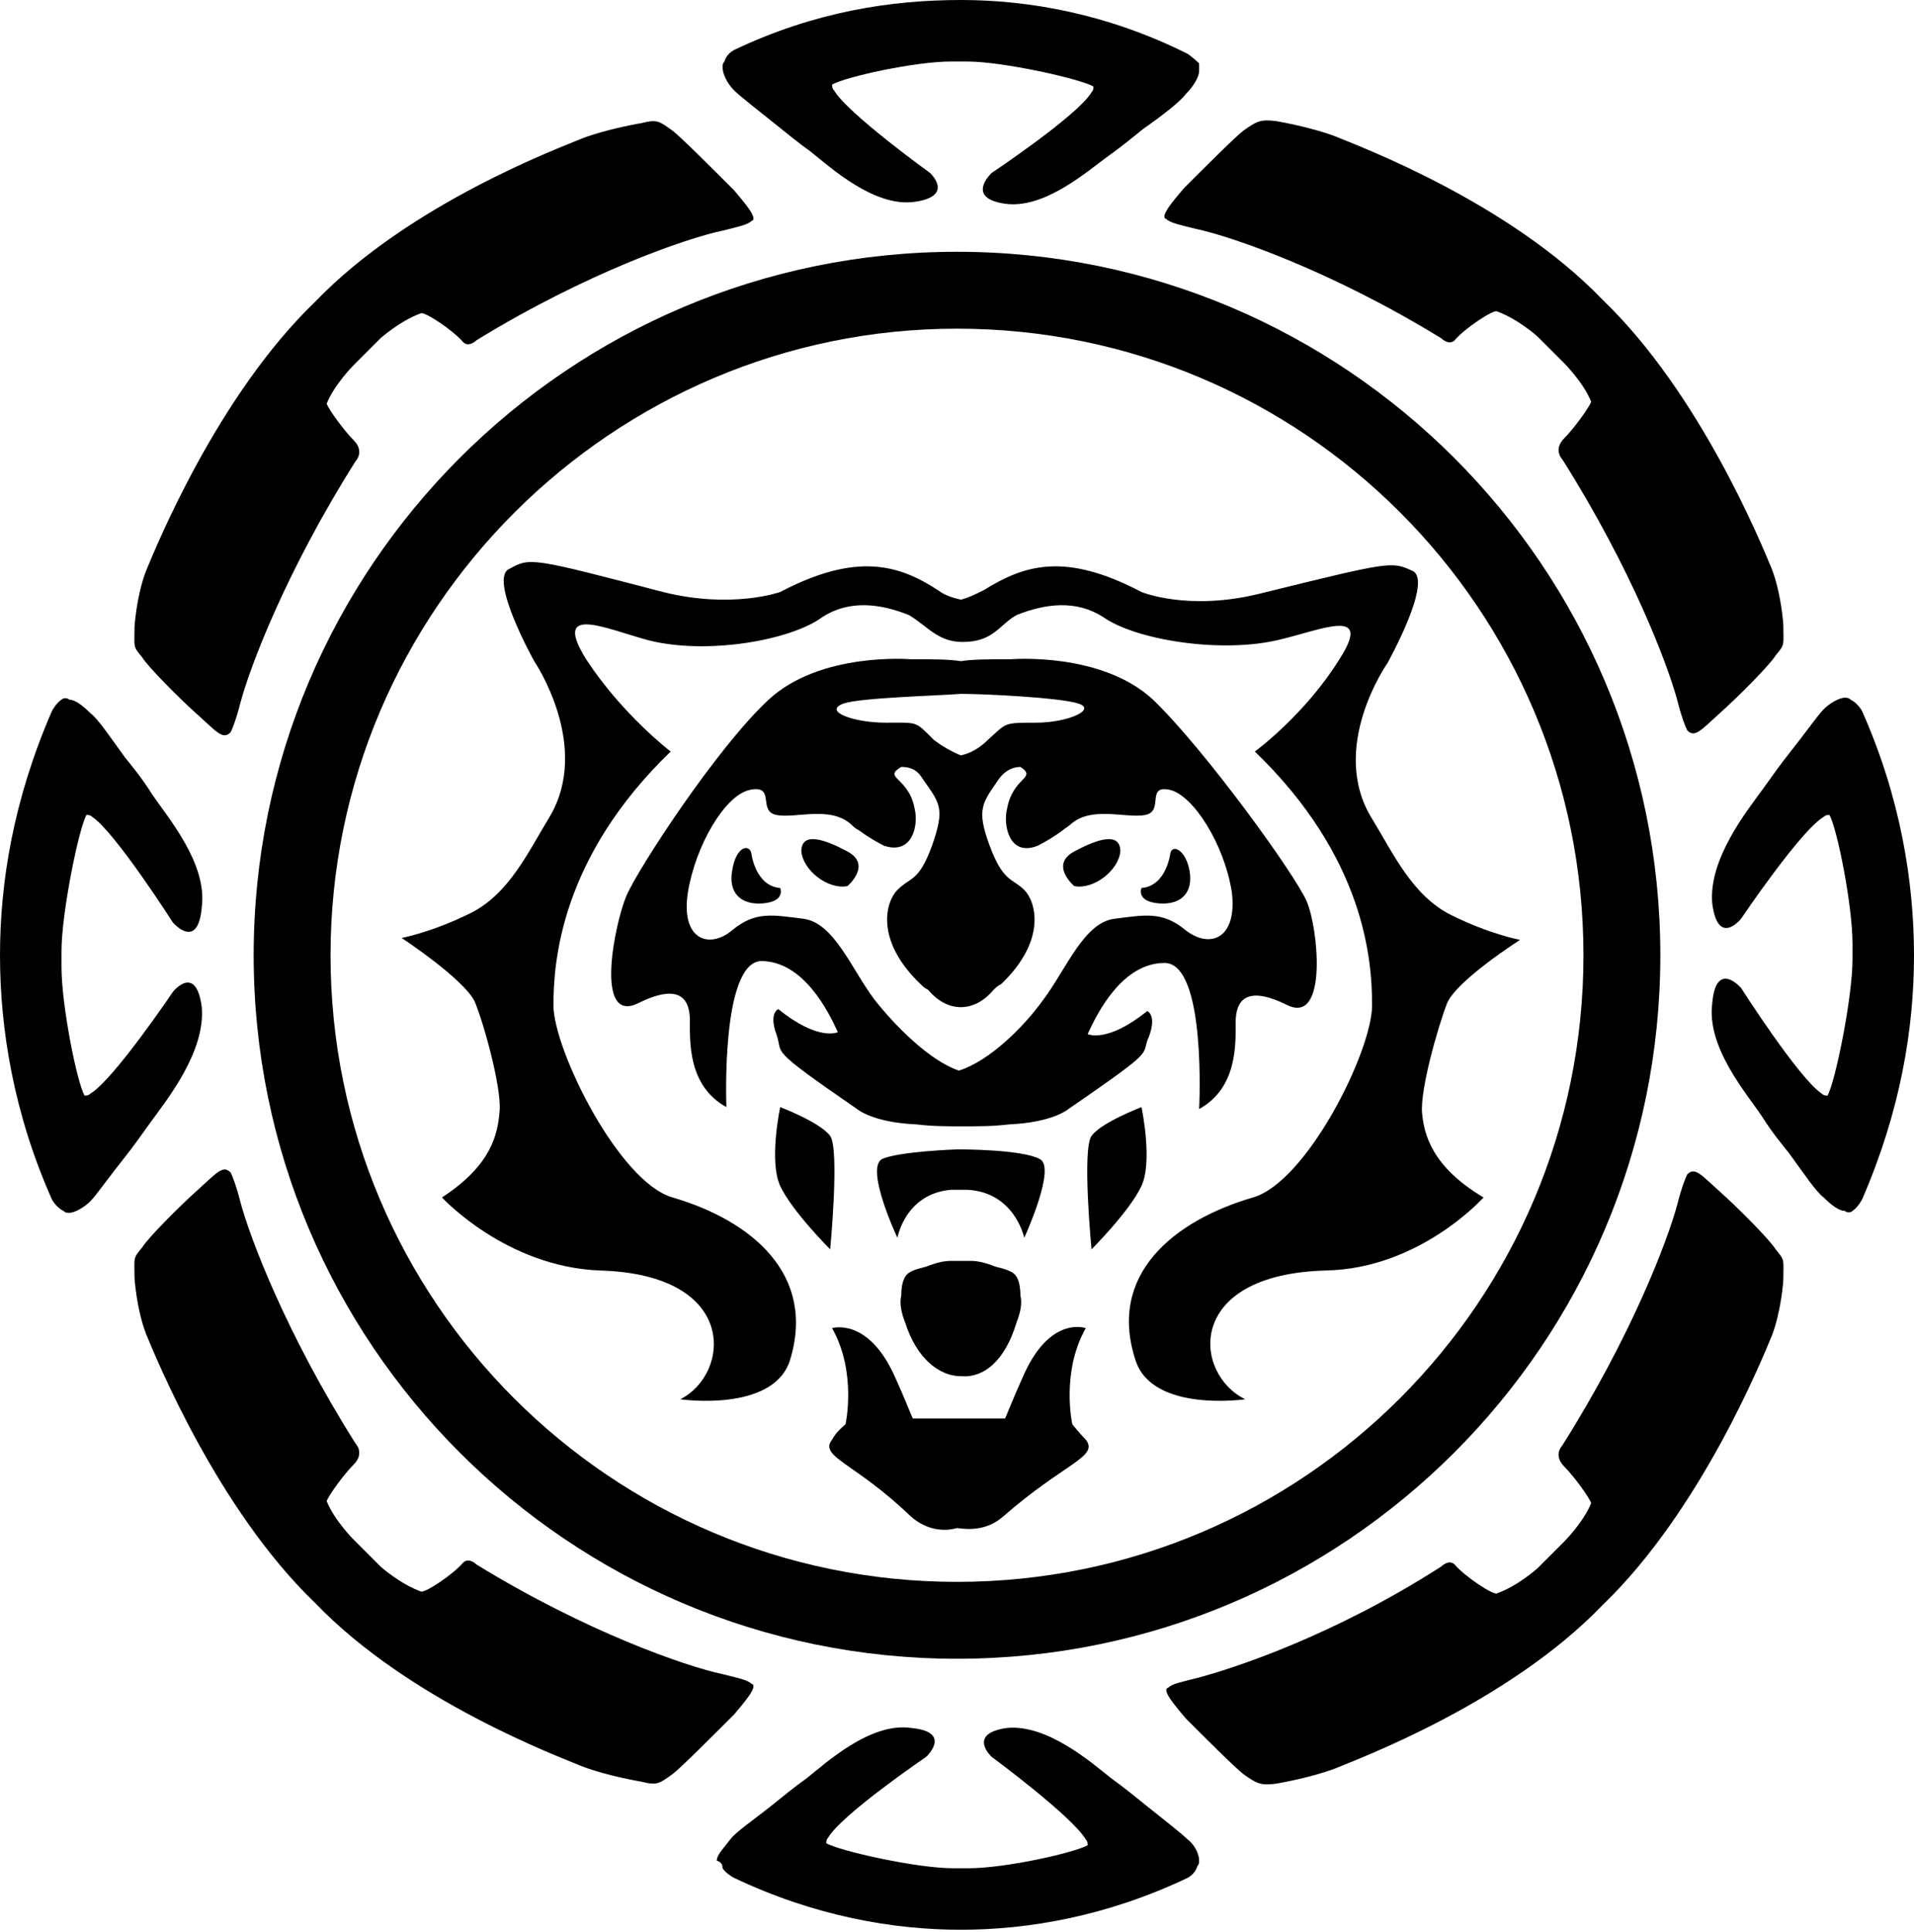 <svg xmlns="http://www.w3.org/2000/svg" fill="#000" viewBox="2.6 2.2 99.6 100.5">
    <path
        d="M52.4 19.3c18 0 32.6 14.6 32.6 32.6S70.4 84.5 52.4 84.5 19.8 69.9 19.8 51.9s14.7-32.6 32.6-32.6m0-4c-20.2 0-36.6 16.4-36.6 36.6 0 20.2 16.4 36.6 36.6 36.6S89 72.1 89 51.9c0-20.2-16.4-36.6-36.6-36.6z" />
    <path
        d="M37.6 9c-.7-.5-.8-.6-1.6-.4 0 0-1.8.3-3.1.8-1.2.5-9 3.4-13.9 8.5-5.1 4.9-8.3 12.8-8.8 14-.5 1.3-.6 2.9-.6 2.9 0 1.1-.1 1 .4 1.6.3.5 2 2.2 2.9 3 1 .9 1.3 1.3 1.7.9.1-.2.3-.7.5-1.5.5-1.9 2.4-6.9 6-12.6 0 0 .5-.5-.1-1.1-.5-.5-1.3-1.6-1.4-1.9.4-1 1.4-2 1.4-2l.7-.7.7-.7s1-.9 2.1-1.3c.2-.1 1.7.9 2.2 1.5.3.3.7-.1.7-.1 5.7-3.5 10.9-5.3 12.8-5.7.8-.2 1.3-.3 1.5-.5.4-.1-.4-1-.9-1.6C39.7 11 38 9.3 37.6 9zm29.7 0c.7-.5.9-.6 1.7-.5 0 0 1.8.3 3.1.8 1.2.5 9 3.4 13.9 8.5 5.1 4.9 8.3 12.8 8.8 14 .5 1.3.6 2.9.6 2.9 0 1.1.1 1-.4 1.6-.3.5-2 2.2-2.9 3-1 .9-1.3 1.3-1.7.9-.1-.2-.3-.7-.5-1.5-.5-1.9-2.4-6.9-6-12.6 0 0-.5-.5.1-1.1.5-.5 1.3-1.6 1.4-1.9-.4-1-1.4-2-1.4-2l-.7-.7-.7-.7s-1-.9-2.1-1.3c-.2-.1-1.7.9-2.2 1.5-.3.3-.7-.1-.7-.1-5.7-3.5-10.9-5.3-12.8-5.7-.8-.2-1.3-.3-1.5-.5-.4-.1.4-1 .9-1.6 1-1 2.7-2.7 3.1-3zm0 85.5c.7.5.9.6 1.7.5 0 0 1.8-.3 3.1-.8 1.2-.5 9-3.4 13.9-8.5 5.1-4.9 8.3-12.8 8.8-14 .5-1.3.6-2.9.6-2.9 0-1.1.1-1-.4-1.6-.3-.5-2-2.2-2.9-3-1-.9-1.3-1.3-1.7-.9-.1.2-.3.7-.5 1.5-.5 1.9-2.4 6.9-6 12.6 0 0-.5.5.1 1.1.5.5 1.3 1.6 1.4 1.9-.4 1-1.4 2-1.4 2l-.7.7-.7.7s-1 .9-2.1 1.3c-.2.1-1.7-.9-2.2-1.5-.3-.3-.7.1-.7.1-5.6 3.6-10.8 5.3-12.7 5.8-.8.2-1.3.3-1.5.5-.4.1.4 1 .9 1.6.9.9 2.6 2.6 3 2.9zm-29.7 0c-.7.5-.8.6-1.6.4 0 0-1.8-.3-3.1-.8-1.2-.5-9-3.4-13.9-8.5-5.1-4.9-8.3-12.8-8.8-14-.5-1.3-.6-2.9-.6-2.9 0-1.1-.1-1 .4-1.6.3-.5 2-2.2 2.9-3 1-.9 1.3-1.3 1.7-.9.1.2.3.7.5 1.5.5 1.9 2.4 6.9 6 12.6 0 0 .5.5-.1 1.1-.5.5-1.3 1.6-1.4 1.9.4 1 1.4 2 1.4 2l.7.7.7.7s1 .9 2.1 1.3c.2.1 1.7-.9 2.2-1.5.3-.3.7.1.7.1 5.7 3.5 10.9 5.3 12.8 5.7.8.2 1.3.3 1.5.5.4.1-.4 1-.9 1.6-1.1 1.1-2.8 2.8-3.2 3.1zM65 5.5c-.3-.3-.6-.5-.6-.5-4.2-2.1-8.3-2.8-11.8-2.8-3.6 0-7.6.6-11.8 2.6 0 0-.4.2-.5.6-.1.1-.1.2-.1.3 0 .3.2.8.6 1.2.3.3 1.2 1 2.2 1.8.5.4 1.1.9 1.8 1.4 1 .8 3.3 2.9 5.4 2.6 2.1-.3.8-1.5.8-1.5s-4.3-3.1-5-4.3c-.1-.1-.1-.2-.1-.3.7-.4 4.3-1.2 6.2-1.2h.8c1.9 0 5.9.9 6.6 1.3 0 .1 0 .2-.1.3-.7 1.2-5.2 4.2-5.2 4.2s-1.4 1.3.7 1.6c2.1.3 4.4-1.8 5.4-2.5.7-.5 1.3-1 1.8-1.4 1-.7 1.9-1.4 2.2-1.8.4-.4.7-.9.7-1.2v-.4zM40.2 99.4c.2.3.6.5.6.5 4.2 2 8.3 2.7 11.8 2.7s7.6-.7 11.8-2.7c0 0 .4-.2.5-.6.1-.1.1-.2.1-.3 0-.3-.2-.8-.6-1.1-.3-.3-1.2-1-2.2-1.8-.5-.4-1.1-.9-1.8-1.4-1-.8-3.3-2.8-5.4-2.6-2.1.3-.8 1.5-.8 1.5s4.2 3.1 4.9 4.3c.1.1.1.2.1.3-.7.4-4.3 1.2-6.2 1.2h-.8c-1.9 0-5.9-.9-6.6-1.3 0-.1 0-.2.1-.3.7-1.2 5.1-4.2 5.1-4.2s1.4-1.3-.8-1.5c-2.1-.3-4.4 1.8-5.4 2.6-.7.5-1.3 1-1.8 1.4-1 .8-1.9 1.4-2.2 1.8-.3.4-.7.8-.7 1.1.3.1.3.3.3.4zm6.5-51.1s1.3-1.1 0-1.8-2.4-1-2.4 0c.1 1 1.4 2 2.4 1.8zm-5-1.7s.2 1.7 1.5 1.8c0 0 .3.7-.9.8s-1.8-.6-1.6-1.7c.2-1.3.9-1.4 1-.9zm1.5 13.2s-.6 2.8 0 4.1 2.6 3.3 2.6 3.3.5-5.2 0-5.9c-.5-.7-2.6-1.5-2.6-1.5z" />
    <path
        d="M76.6 60.1c-.1-1.2.8-4.4 1.3-5.7.5-1.2 3.8-3.3 3.8-3.3s-1.6-.3-3.6-1.3-3-3.2-4.1-5c-2.3-3.7.8-8.1.8-8.1s2.4-4.3 1.3-4.8c-1.1-.5-1.1-.5-8 1.2-3.7.9-6.1-.1-6.1-.1-4-2.1-6.1-1.4-8.2-.1-.4.2-.8.4-1.2.5-.4-.1-.8-.2-1.2-.5-2-1.3-4.2-2-8.2.1 0 0-2.5.9-6.1 0-6.9-1.8-6.9-1.8-8-1.2-1.1.5 1.3 4.8 1.3 4.8s3 4.4.8 8.1c-1.1 1.8-2.1 4-4.1 5-2 1-3.6 1.3-3.6 1.3s3.2 2.1 3.8 3.3c.5 1.2 1.4 4.5 1.3 5.7-.1 1.2-.4 2.8-3 4.5 0 0 3.3 3.6 8.2 3.8 7.3.2 6.8 5.4 4.2 6.7 0 0 4.8.7 5.7-2 1.4-4.5-2-7.3-6.1-8.5-2.8-.8-6.2-7.7-6.2-10s.4-7.7 6.1-13.2c0 0-2.5-1.9-4.4-4.8-1.8-2.9 1-1.6 3.2-1 3.1.8 7.5 0 9.1-1.2 1.4-.9 3-.7 4.5-.1 1 .6 1.5 1.4 2.8 1.4 1.6 0 1.9-.9 2.8-1.4 1.5-.6 3.1-.8 4.5.1 1.7 1.2 6.1 1.9 9.1 1.2 2.2-.5 5-1.8 3.2 1-1.8 2.9-4.4 4.8-4.4 4.8 5.7 5.5 6.1 10.8 6.1 13.2s-3.4 9.2-6.2 10c-4.1 1.2-7.6 4-6.1 8.5.9 2.7 5.7 2 5.7 2-2.7-1.3-3.2-6.5 4.2-6.7 4.9-.1 8.2-3.8 8.2-3.8-2.7-1.6-3.1-3.3-3.2-4.4z" />
    <path
        d="M58.5 48.3s-1.3-1.1 0-1.8 2.4-1 2.4 0c-.1 1-1.4 2-2.4 1.8zm5-1.7s-.2 1.7-1.5 1.8c0 0-.3.7.9.8s1.8-.6 1.6-1.7-.9-1.4-1-.9zM62 59.8s.6 2.8 0 4.1-2.6 3.3-2.6 3.3-.5-5.2 0-5.9c.5-.7 2.6-1.5 2.6-1.5zm-5.3 2.7c-.9-.5-4.1-.5-4.1-.5h-.2s-3 .1-3.9.5c-.9.5.8 4.1.8 4.1s.4-2.3 2.8-2.5h.8c2.5.1 3 2.5 3 2.5s1.7-3.7.8-4.1zm-1 7.1c0-.5-.1-.9-.3-1.1-.2-.2-.6-.3-1-.4-.5-.2-.9-.3-1.3-.3h-1c-.4 0-.8.1-1.3.3-.4.1-.8.2-1 .4-.2.2-.3.6-.3 1.1-.1.4 0 .9.2 1.4.6 1.9 1.8 2.8 2.9 2.8 1.2.1 2.3-.8 2.9-2.8.2-.5.3-1 .2-1.4z" />
    <path
        d="M59.1 77.1c-.3-.3-.7-.8-.7-.8s-.6-2.7.7-5c0 0-1.9-.7-3.3 2.6-.5 1.1-.8 1.9-.9 2.1h-4.8c-.1-.2-.4-1-.9-2.1-1.4-3.2-3.3-2.6-3.3-2.6 1.3 2.3.7 5 .7 5s-.5.4-.7.8c-.7.9 1.2 1.2 4.1 4 .8.7 1.7.8 2.4.6.7.1 1.6.1 2.4-.6 3.2-2.8 5-3.1 4.3-4zm11.5-28c-.6-1.4-5.3-7.9-8-10.5-2.7-2.5-7.4-2.1-7.4-2.1-1.2 0-2 0-2.6.1-.6-.1-1.4-.1-2.6-.1 0 0-4.7-.4-7.4 2.1s-6.8 8.8-7.4 10.2c-.6 1.4-1.7 6.7.6 5.6 2.2-1.1 2.7-.2 2.7.9s-.1 3.4 1.9 4.5c0 0-.3-7.5 1.8-7.6 2.2 0 3.5 2.6 4 3.7 0 0-1 .5-3.1-1.2 0 0-.5.2-.1 1.3s-.6.6 4.2 3.9c0 0 .8.7 3.1.8.8.1 1.6.1 2.4.1.8 0 1.6 0 2.4-.1 2.3-.1 3.1-.8 3.1-.8 4.8-3.3 3.7-2.7 4.2-3.8.4-1.1-.1-1.3-.1-1.3-2.1 1.7-3.1 1.2-3.1 1.2.5-1.1 1.8-3.7 4-3.7s1.8 7.6 1.8 7.6c2-1.1 1.9-3.4 1.9-4.5s.5-2 2.7-.9c2.1 1 1.6-4 1-5.4zM46.5 38.8c.9-.3 4.8-.4 6.1-.5 1.3 0 5.2.2 6.1.5 1 .3-.5 1-2.2 1s-1.5 0-2.5.9c-.4.4-.9.7-1.4.8-.5-.2-1-.5-1.4-.8-1-1-.8-.9-2.5-.9s-3.3-.6-2.2-1zm17.8 11.8c-1.2-1-2.1-.8-3.7-.6-1.6.2-2.5 2.6-3.7 4.2-1 1.4-2.8 3.2-4.4 3.7-1.5-.5-3.3-2.3-4.4-3.7-1.2-1.6-2.1-4-3.7-4.2-1.6-.2-2.5-.4-3.7.6-1.2 1-2.7.5-2.3-2 .4-2.4 1.9-5 3.2-5.3 1.4-.3.4 1.1 1.4 1.3 1 .2 2.8-.5 3.9.5.1.1.2.2.4.3.4.3.9.6 1.3.8 1.5.5 1.8-1.1 1.6-1.9-.3-1.7-1.7-1.6-.7-2.2.4 0 .8.1 1.1.6.9 1.3 1.2 1.5.5 3.5-.7 1.9-1.1 1.6-1.8 2.3-.6.6-1.2 2.6 1.2 4.9.1.1.2.2.4.3.5.6 1.1.9 1.7.9.6 0 1.2-.3 1.7-.9.1-.1.2-.2.4-.3 2.4-2.3 1.8-4.3 1.2-4.9-.6-.6-1.1-.4-1.8-2.3s-.4-2.2.5-3.5c.3-.4.7-.6 1.1-.6.9.6-.4.5-.7 2.2-.2.8.1 2.5 1.6 1.9.4-.2.9-.5 1.3-.8.1-.1.3-.2.4-.3 1.1-1 2.9-.3 3.9-.5s0-1.6 1.3-1.3c1.2.3 2.8 2.8 3.2 5.3.3 2.4-1.1 3-2.4 2zm-58.5-12c-.3.2-.5.6-.5.6-2 4.6-2.7 8.9-2.7 12.7 0 3.8.7 8.2 2.7 12.7 0 0 .2.4.6.6.1.1.2.1.3.1.3 0 .8-.3 1.1-.6.3-.3 1-1.3 1.8-2.3.4-.5.9-1.2 1.4-1.9.8-1.1 2.8-3.6 2.6-5.9-.3-2.3-1.5-.8-1.5-.8s-3.1 4.6-4.3 5.3c-.1.1-.2.1-.3.1-.4-.7-1.2-4.7-1.2-6.7v-.8c0-2 .9-6.4 1.3-7.1.1 0 .2 0 .3.1 1.2.8 4.2 5.5 4.2 5.5s1.3 1.5 1.5-.8c.3-2.3-1.8-4.7-2.6-5.9-.5-.8-1-1.4-1.4-1.9-.8-1.1-1.4-2-1.8-2.3-.4-.4-.8-.7-1.1-.7-.1-.1-.3-.1-.4 0zM99 65.2c.3-.2.5-.6.5-.6 2-4.6 2.7-8.9 2.7-12.7 0-3.8-.7-8.2-2.7-12.7 0 0-.2-.4-.6-.6-.1-.1-.2-.1-.3-.1-.3 0-.8.3-1.1.6-.3.3-1 1.3-1.8 2.3-.4.5-.9 1.2-1.4 1.9-.8 1.1-2.8 3.6-2.6 5.9.3 2.3 1.5.8 1.5.8s3.1-4.6 4.3-5.3c.1-.1.2-.1.3-.1.4.7 1.2 4.7 1.2 6.7v.8c0 2-.9 6.4-1.3 7.1-.1 0-.2 0-.3-.1-1.2-.8-4.2-5.5-4.2-5.5s-1.3-1.5-1.5.8c-.3 2.3 1.8 4.7 2.6 5.9.5.8 1 1.4 1.4 1.9.8 1.1 1.4 2 1.8 2.3.4.4.8.7 1.1.7.1.1.3.1.4 0z" />
</svg>